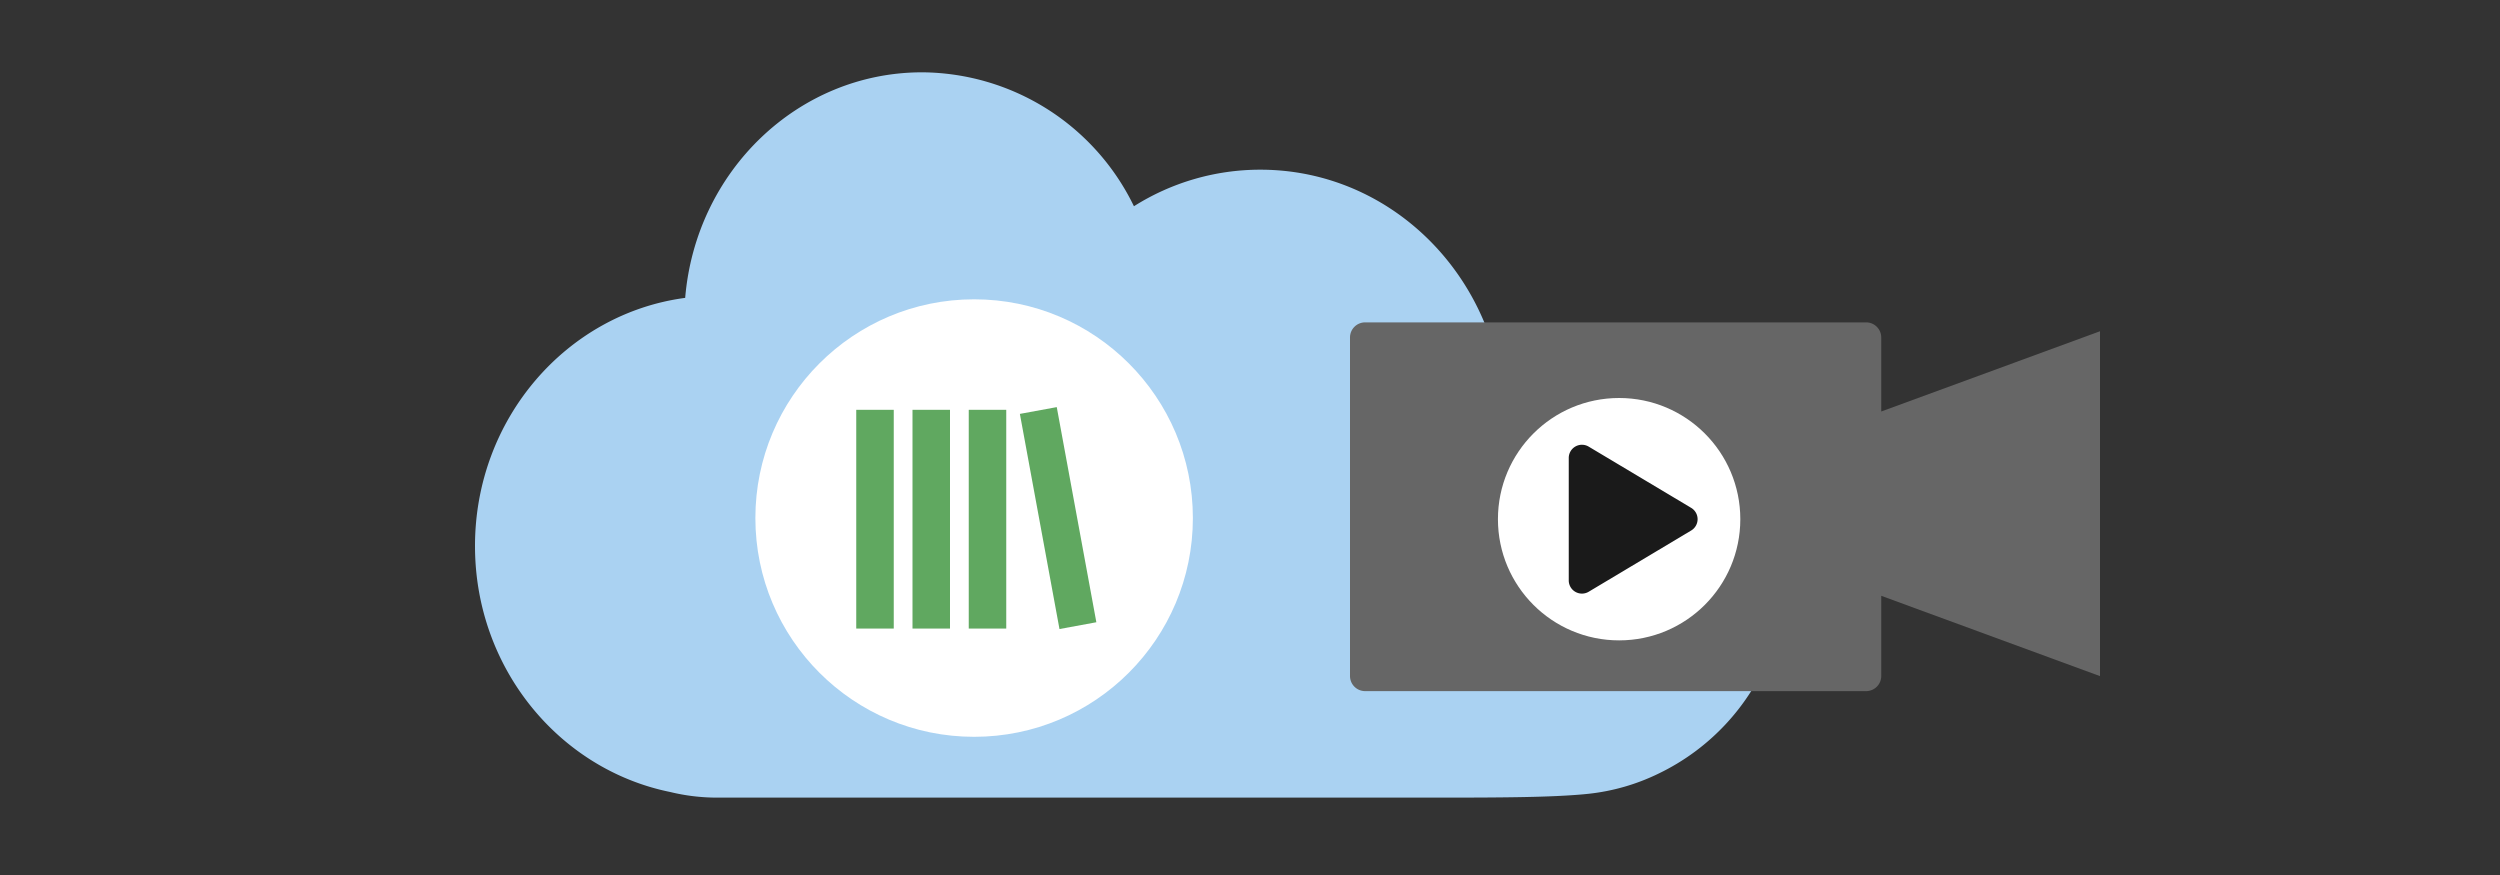 <svg xmlns="http://www.w3.org/2000/svg" id="Layer_1" data-name="Layer 1" viewBox="0 0 400 140"><rect x="0" y="0" width="400" height="140" fill="#333333" stroke="none"/><defs><style>.cls-1{fill:#aad2f2}.cls-2{fill:#666}.cls-3{fill:#fff}.cls-4{fill:#1a1a1a}.cls-5{fill:#60a860}</style></defs><title>i_solutions-5</title><path d="M109.63,47.66c1.68-20.22,18-36.09,37.93-36.09A37.94,37.94,0,0,1,181.43,33a37.81,37.81,0,0,1,20.22-5.85c18,0,33.08,12.59,37.64,29.74a36,36,0,0,1,26.07,66.89A33.74,33.74,0,0,1,254.23,127l-.9.09c-5.15.46-12.23.53-22.89.53H114.72a31.79,31.79,0,0,1-7.49-.9C89.44,123.1,76,106.86,76,87.36,76,67,90.66,50.18,109.63,47.66Z" class="cls-1"/><path d="M301,65.84V54a2.42,2.42,0,0,0-2.42-2.42H218.42A2.42,2.42,0,0,0,216,54v54.16a2.42,2.42,0,0,0,2.42,2.42h80.16a2.42,2.42,0,0,0,2.42-2.42V95.33l35,12.85V53Z" class="cls-2"/><circle cx="259.06" cy="83.07" r="19.39" class="cls-3"/><path d="M270.59,84.88l-16.4,9.8A2.11,2.11,0,0,1,251,92.87V73.27a2.11,2.11,0,0,1,3.19-1.81l16.4,9.8A2.11,2.11,0,0,1,270.59,84.88Z" class="cls-4"/><circle cx="155.86" cy="82.89" r="35" class="cls-3"/><rect width="6" height="35" x="137" y="65.57" class="cls-5"/><rect width="6" height="35" x="146" y="65.57" class="cls-5"/><rect width="6" height="35" x="155" y="65.57" class="cls-5"/><rect width="6" height="35" x="166.3" y="65.39" class="cls-5" transform="translate(-12.21 32.02) rotate(-10.43)"/></svg>
